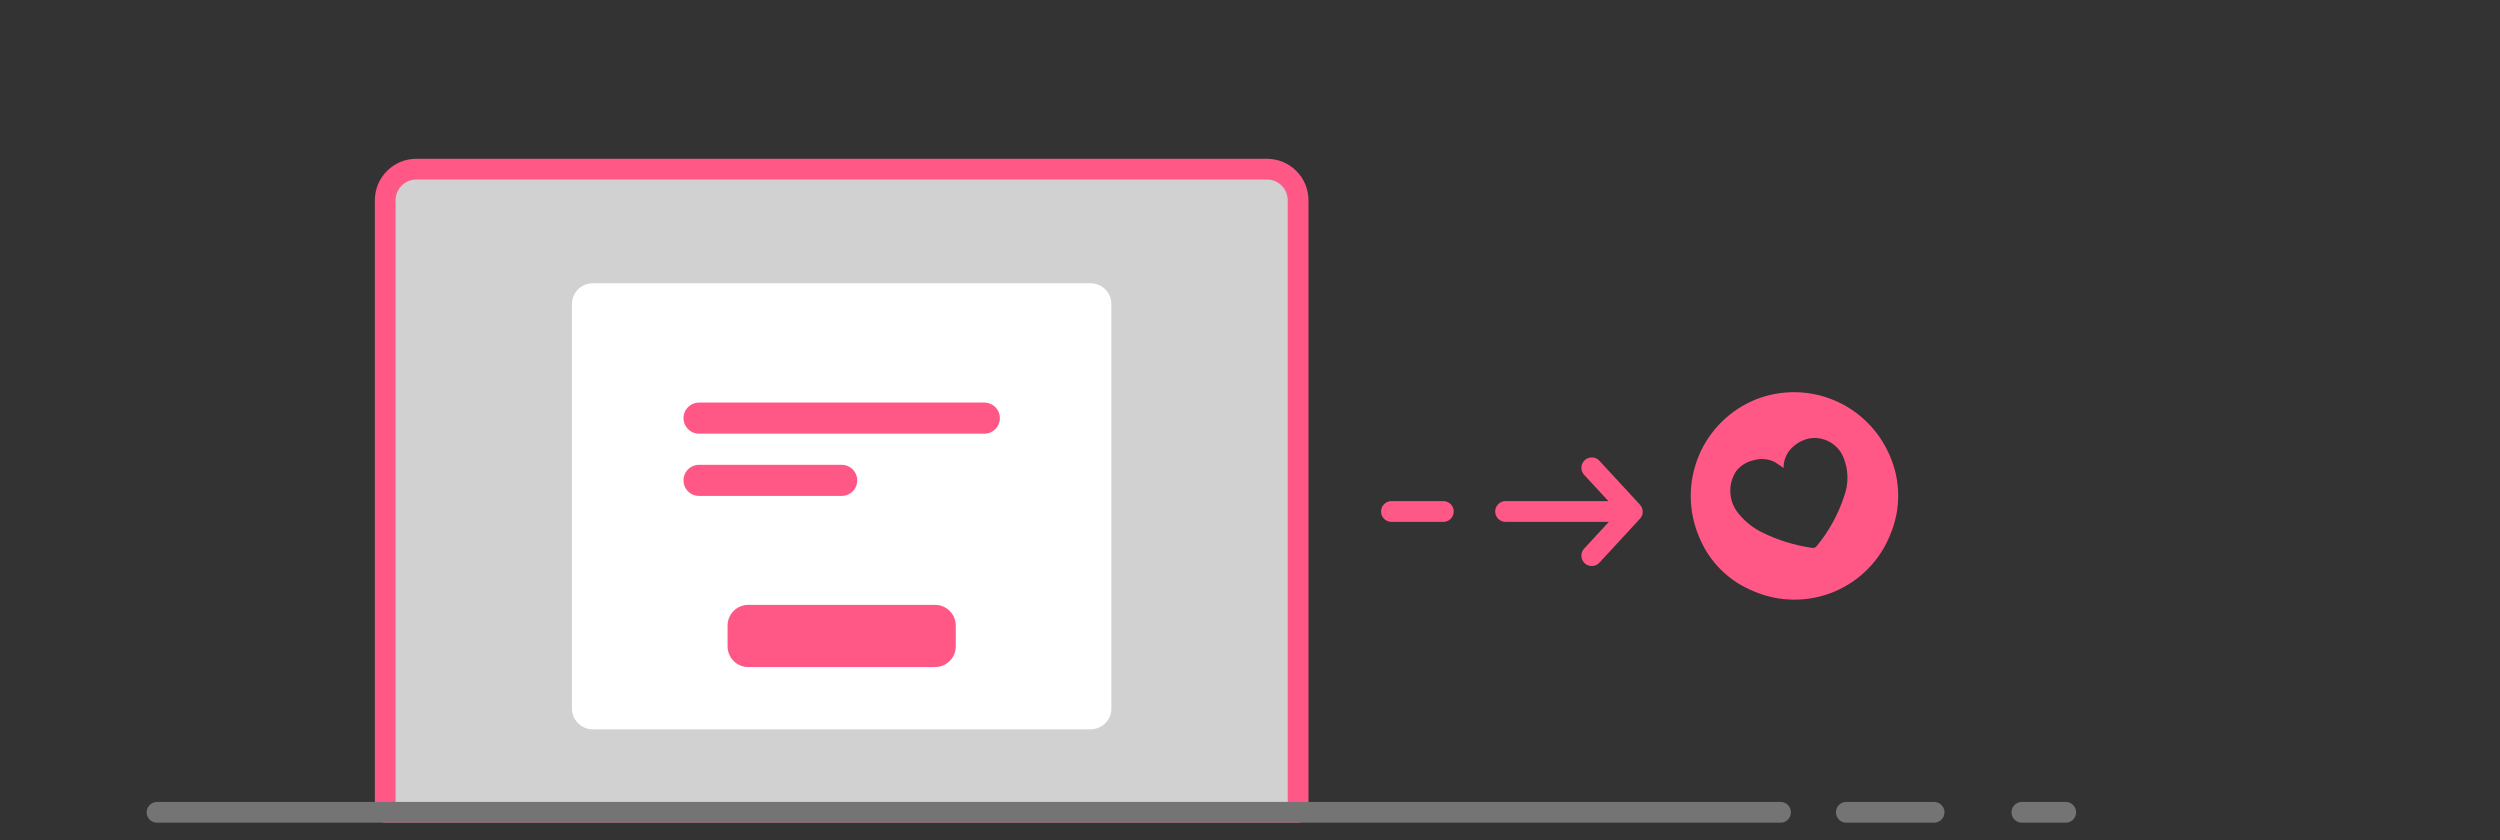 <svg width="241" height="81" viewBox="0 0 241 81" fill="none" xmlns="http://www.w3.org/2000/svg">
<rect x="0" y="0" width="241" height="81" fill="#333333" stroke="none"/>
<path fill-rule="evenodd" clip-rule="evenodd" d="M125.137 78.307V19.307C125.137 17.65 123.794 16.307 122.137 16.307H40.137C38.48 16.307 37.137 17.65 37.137 19.307V78.307" fill="#D1D1D1"/>
<path d="M125.137 78.307V19.307C125.137 17.65 123.794 16.307 122.137 16.307H40.137C38.48 16.307 37.137 17.65 37.137 19.307V78.307H125.137Z" stroke="#FF5887" stroke-width="2" stroke-linecap="round" stroke-linejoin="round"/>
<path d="M105.137 27.307H57.137C56.032 27.307 55.137 28.202 55.137 29.307V68.307C55.137 69.411 56.032 70.307 57.137 70.307H105.137C106.241 70.307 107.137 69.411 107.137 68.307V29.307C107.137 28.202 106.241 27.307 105.137 27.307Z" fill="white"/>
<path d="M90.137 58.307H72.137C71.032 58.307 70.137 59.202 70.137 60.307V62.307C70.137 63.411 71.032 64.307 72.137 64.307H90.137C91.241 64.307 92.137 63.411 92.137 62.307V60.307C92.137 59.202 91.241 58.307 90.137 58.307Z" fill="#FF5887"/>
<path d="M67.387 40.307H94.887M67.387 46.307H81.137" stroke="#FF5887" stroke-width="3" stroke-linecap="round" stroke-linejoin="round"/>
<path d="M171.643 78.307H15.137M199.137 78.307H194.907M186.447 78.307H177.988" stroke="#747474" stroke-width="2" stroke-linecap="round" stroke-linejoin="round"/>
<path d="M153.447 45.096L157.356 49.33L153.447 53.565" stroke="#FF5887" stroke-width="2" stroke-linecap="round" stroke-linejoin="round"/>
<path d="M157.137 49.307H145.137" stroke="#FF5887" stroke-width="2" stroke-linecap="round" stroke-linejoin="round"/>
<path d="M169.301 38.49C171.716 37.55 174.4 37.581 176.792 38.577C179.184 39.572 181.098 41.456 182.133 43.832C182.675 45.028 182.965 46.322 182.985 47.635C183.005 48.947 182.755 50.25 182.251 51.462C181.768 52.706 181.039 53.841 180.109 54.798C179.178 55.755 178.064 56.515 176.834 57.032C175.604 57.548 174.282 57.812 172.947 57.807C171.612 57.801 170.293 57.527 169.067 56.999C167.884 56.529 166.808 55.824 165.904 54.928C165 54.032 164.286 52.962 163.806 51.783C163.275 50.551 162.997 49.226 162.987 47.885C162.977 46.544 163.236 45.214 163.748 43.975C164.26 42.736 165.016 41.612 165.97 40.67C166.923 39.728 168.056 38.987 169.301 38.49ZM171.94 45.117C171.634 44.913 171.368 44.702 171.079 44.537C170.452 44.223 169.729 44.161 169.059 44.365C168.389 44.505 167.79 44.876 167.368 45.414C166.99 45.99 166.793 46.664 166.801 47.352C166.81 48.041 167.023 48.71 167.415 49.276C168.073 50.168 168.942 50.884 169.943 51.36C171.425 52.083 173.01 52.571 174.641 52.809C174.735 52.835 174.834 52.831 174.926 52.797C175.017 52.764 175.095 52.702 175.15 52.621C176.317 51.201 177.21 49.575 177.78 47.827C178.222 46.625 178.2 45.301 177.718 44.114C177.461 43.473 176.992 42.94 176.389 42.603C175.786 42.267 175.086 42.148 174.406 42.266C173.624 42.433 172.927 42.875 172.441 43.511C172.105 43.978 171.929 44.541 171.94 45.117Z" fill="#FF5887"/>
<path d="M139.137 49.307H134.137" stroke="#FF5887" stroke-width="2" stroke-linecap="round" stroke-linejoin="round"/>
</svg>
